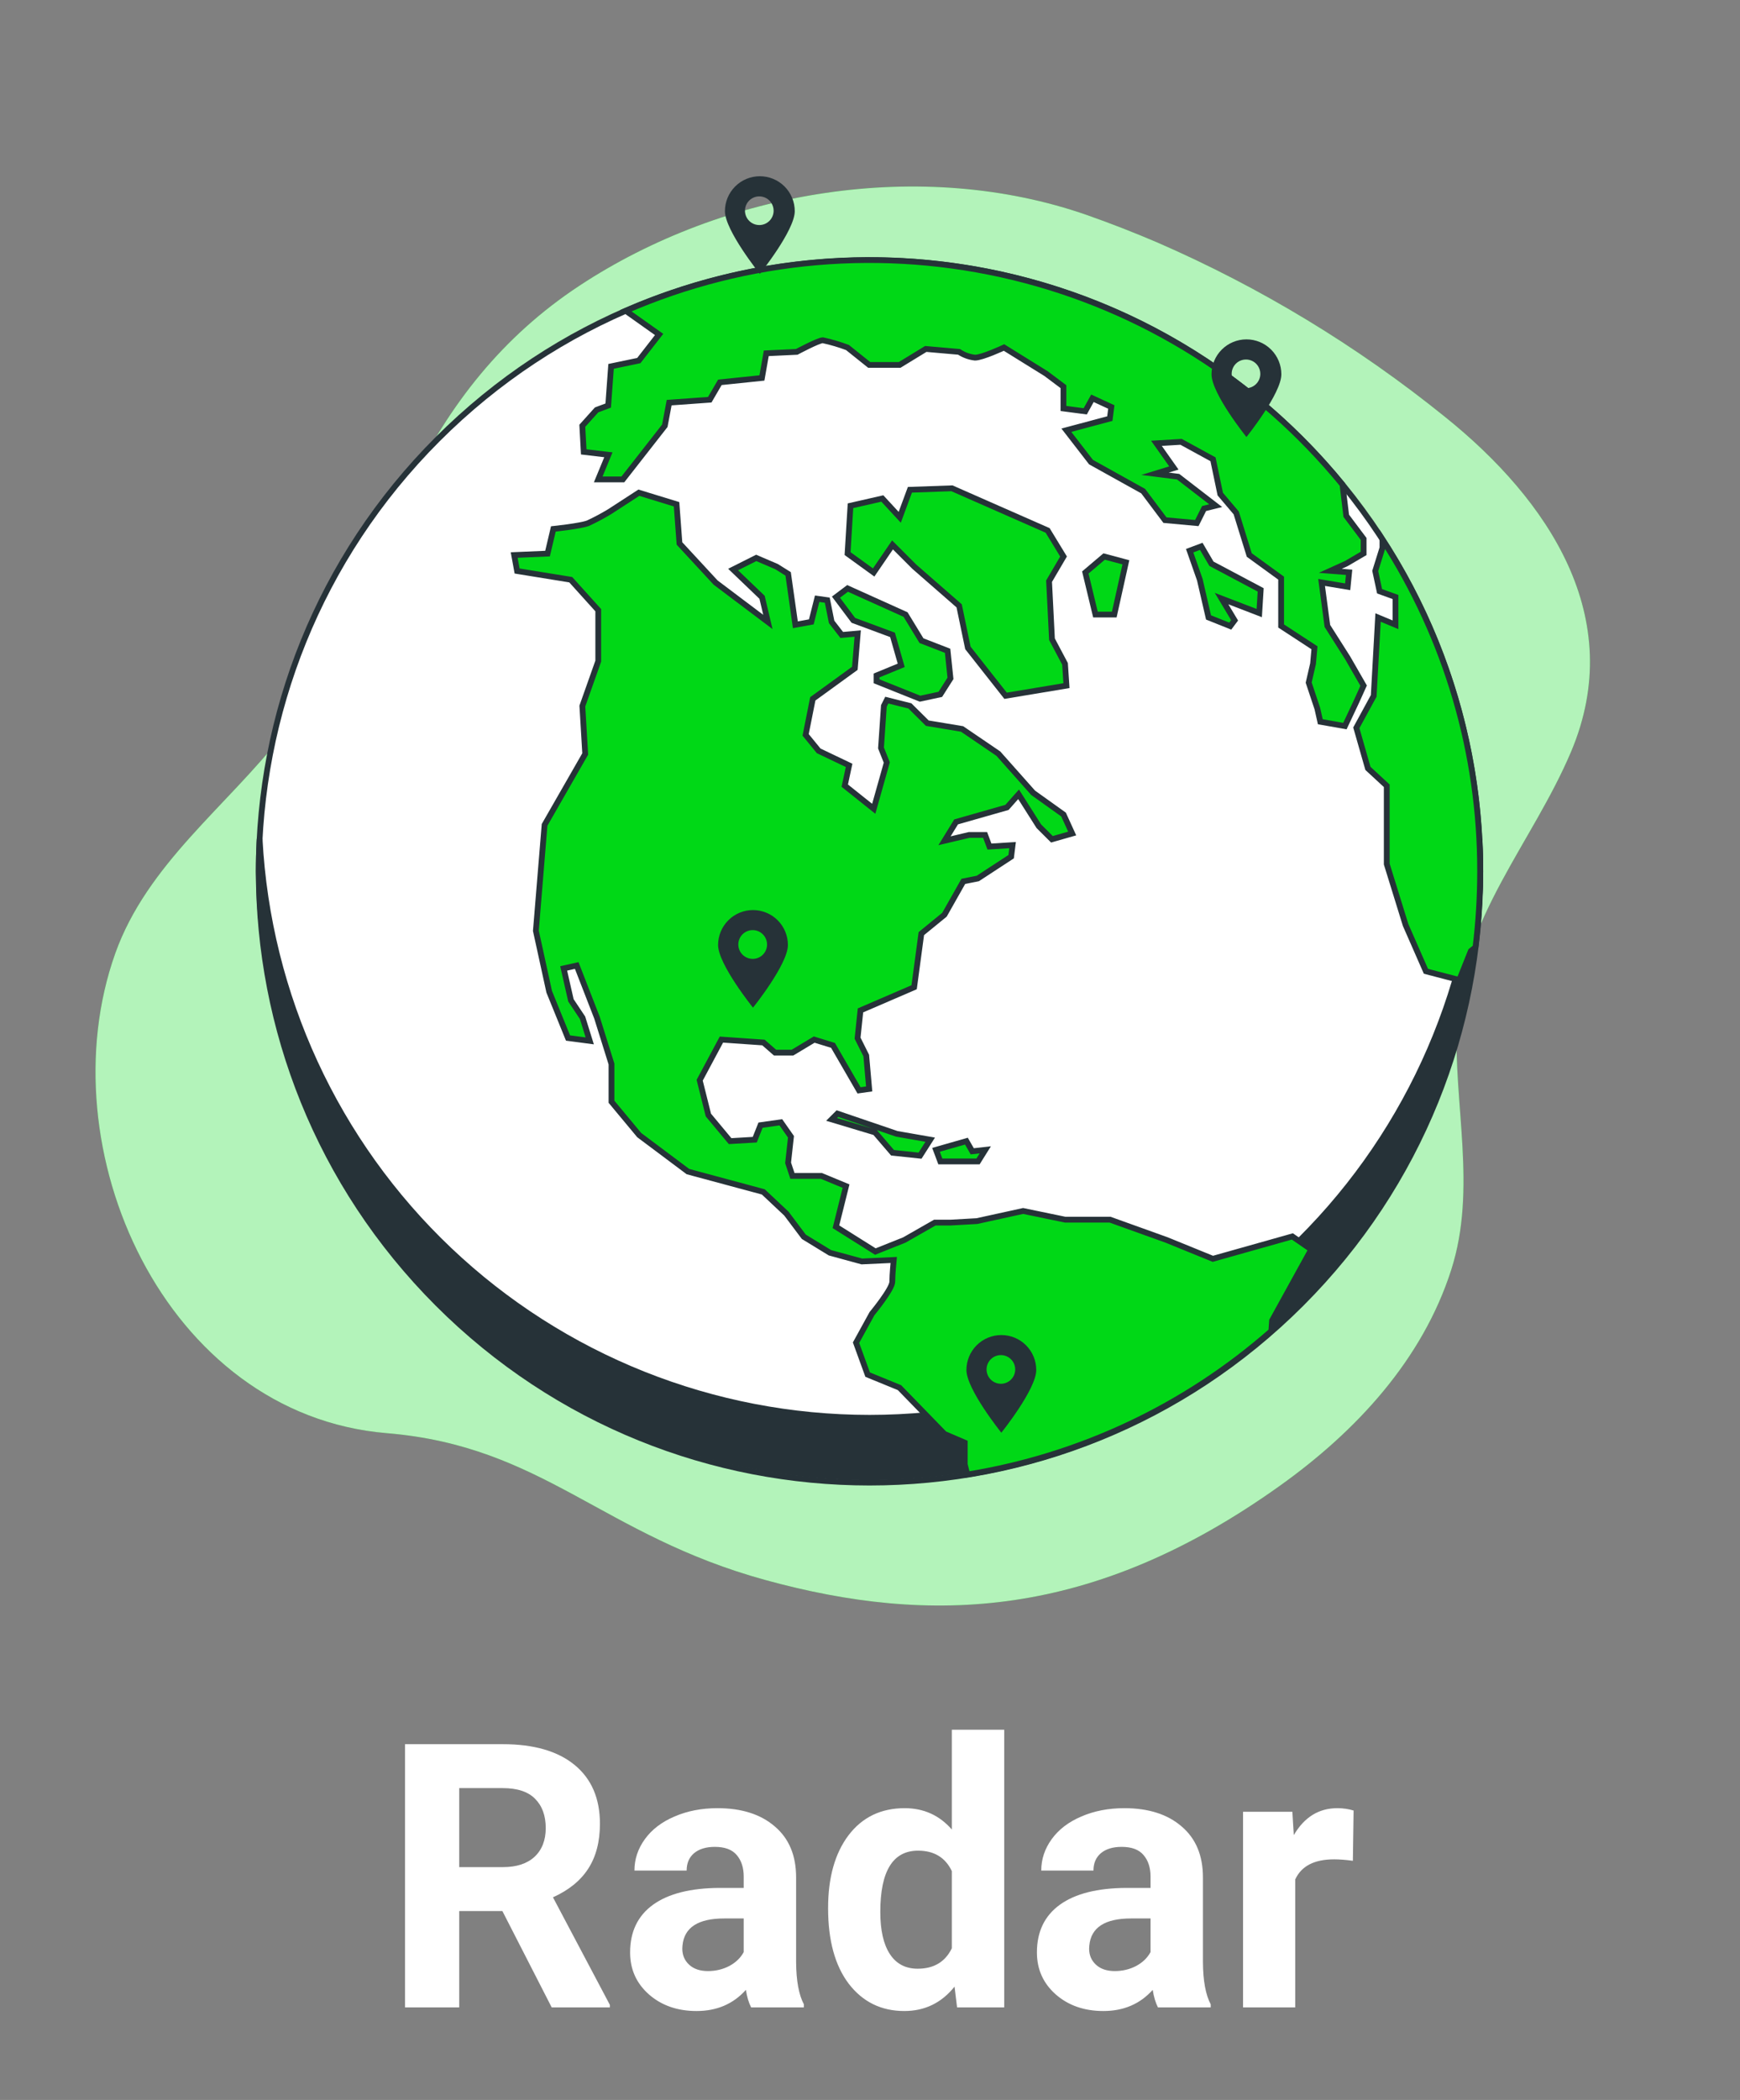 <svg width="301" height="363" viewBox="0 0 301 363" fill="none" xmlns="http://www.w3.org/2000/svg">
<rect x="0" y="0" width="301" height="363" fill="#808080" stroke="none"/>
<path d="M200.236 41.928C196.226 40.211 192.167 38.629 188.06 37.184C159.46 27.2 125.268 32.88 100.204 49.408C86.948 58.152 77.716 69.856 70.837 84.072C63.844 98.528 58.98 114.12 48.972 126.92C39.181 139.456 25.46 149.368 19.941 164.8C7.94 198.512 28.468 244.544 66.916 247.736C94.044 249.992 104.092 265.384 132.516 273.152C160.94 280.92 188.972 280 221.444 256.8C234.556 247.44 246.044 235.104 251.044 219.512C255.548 205.48 251.388 190.824 252.02 176.496C252.82 158.816 265.164 145.568 271.772 129.952C281.58 106.792 267.876 86.424 249.94 72.04C234.795 59.823 218.077 49.696 200.236 41.928Z" fill="#00D816"/>
<path opacity="0.7" d="M200.236 41.928C196.226 40.211 192.167 38.629 188.06 37.184C159.46 27.2 125.268 32.88 100.204 49.408C86.948 58.152 77.716 69.856 70.837 84.072C63.844 98.528 58.98 114.12 48.972 126.92C39.181 139.456 25.46 149.368 19.941 164.8C7.94 198.512 28.468 244.544 66.916 247.736C94.044 249.992 104.092 265.384 132.516 273.152C160.94 280.92 188.972 280 221.444 256.8C234.556 247.44 246.044 235.104 251.044 219.512C255.548 205.48 251.388 190.824 252.02 176.496C252.82 158.816 265.164 145.568 271.772 129.952C281.58 106.792 267.876 86.424 249.94 72.04C234.795 59.823 218.077 49.696 200.236 41.928Z" fill="white"/>
<path d="M225.13 225.337C266.391 184.075 266.391 117.178 225.13 75.917C183.869 34.655 116.971 34.655 75.71 75.917C34.449 117.178 34.449 184.075 75.71 225.337C116.971 266.598 183.869 266.598 225.13 225.337Z" fill="white" stroke="#263238" stroke-miterlimit="10"/>
<path d="M150.42 245.08C123.368 245.079 97.346 234.702 77.716 216.088C58.087 197.473 46.344 172.038 44.908 145.024C44.812 146.88 44.757 148.752 44.757 150.624C44.999 178.488 56.238 205.127 76.026 224.745C95.815 244.362 122.552 255.369 150.416 255.369C178.281 255.369 205.018 244.362 224.806 224.745C244.595 205.127 255.834 178.488 256.076 150.624C256.076 148.741 256.028 146.875 255.932 145.024C254.497 172.038 242.754 197.473 223.124 216.088C203.495 234.702 177.473 245.079 150.42 245.08Z" fill="#263238" stroke="#263238" stroke-miterlimit="10"/>
<path d="M144.612 103.224L147.62 107.232L154.396 109.744L155.9 115.008L151.636 116.76V117.768L159.156 120.776L162.668 120.024L164.42 117.264L163.924 112.496L159.404 110.744L156.652 106.232L146.62 101.712L144.612 103.224Z" fill="#00D816" stroke="#263238" stroke-miterlimit="10"/>
<path d="M209.812 217.6L201.812 214.344L192.028 210.832H184.26L176.988 209.328L168.988 211.08L164.468 211.336H161.716L156.444 214.344L151.428 216.344L144.604 212.056L146.356 205.032L142.1 203.272H137.084L136.332 201.016L136.828 196.504L135.076 194L131.564 194.496L130.564 197.008L126.3 197.256L122.54 192.744L121.036 186.728L124.796 179.704L132.068 180.208L134.076 181.96H137.084L140.844 179.704L144.1 180.704L148.604 188.48L150.356 188.232L149.852 182.464L148.348 179.456L148.852 174.656L158.132 170.656L159.38 161.384L163.38 158.12L166.644 152.352L169.148 151.856L174.916 148.088L175.164 146.088L171.164 146.336L170.412 144.328H167.652L163.388 145.336L165.396 142.072L174.196 139.568L176.204 137.304L179.708 142.824L181.972 145.08L185.476 144.08L183.98 140.8L178.716 137.04L172.7 130.272L166.428 126.008L160.412 125.008L157.404 122.024L153.404 121.024L152.9 122.024L152.404 129.296L153.404 131.808L151.148 139.808L146.132 135.808L146.884 132.304L141.62 129.792L139.364 127.032L140.604 120.8L147.876 115.528L148.372 109.512L145.612 109.76L143.86 107.504L143.108 103.744L141.356 103.496L140.348 107.496L137.588 108L136.34 99.2L134.332 97.944L130.82 96.44L126.82 98.448L131.828 103.248L132.836 107.512L123.804 100.712L117.54 93.944L117.036 87.168L110.516 85.168L105.5 88.424C104.285 89.162 103.03 89.832 101.74 90.432C100.484 90.936 95.724 91.432 95.724 91.432L94.716 95.696L88.948 95.944L89.452 98.704L98.732 100.208L103.492 105.48V114.28L100.74 122.048L101.236 130.328L94.204 142.592L92.7 160.896L95.004 171.432L98.26 179.432L102.02 179.928L100.772 175.928L98.764 172.92L97.508 167.4L99.764 166.896L103.276 175.928L105.78 183.928V190.448L110.58 196.216L119.004 202.52L132.044 206.032L136.044 209.792L139.052 213.792L143.572 216.552L149.084 218.056L154.604 217.8C154.604 217.8 154.356 220.312 154.356 221.568C154.356 222.824 150.844 227.08 150.844 227.08L148.084 232.096L150.092 237.616L155.604 239.872L163.38 247.872L166.892 249.376V253.136L167.332 254.888C186.845 251.726 205.072 243.131 219.924 230.088L220.052 228.272L226.828 215.984L223.564 213.728L209.812 217.6Z" fill="#00D816" stroke="#263238" stroke-miterlimit="10"/>
<path d="M235.892 118.52L233.132 113.72L229.62 108.2L228.62 100.68L233.132 101.432L233.38 98.928L230.124 98.672L232.884 97.424L235.892 95.664V93.16L232.884 89.16L232.236 83.768C217.663 65.935 197.664 53.349 175.281 47.925C152.898 42.502 129.357 44.536 108.236 53.72L114.02 57.816L110.508 62.328L105.708 63.328L105.212 70.104L103.204 70.856L100.732 73.6L100.98 78.112L105.244 78.616L103.484 82.872H107.748L115.004 73.6L115.756 69.6L122.78 69.096L124.532 66.088L131.804 65.336L132.556 61.072L137.828 60.824C137.828 60.824 141.588 58.816 142.34 58.816C143.79 59.131 145.215 59.55 146.604 60.072L150.364 63.08H155.628L160.148 60.32L165.908 60.824C166.736 61.372 167.682 61.715 168.668 61.824C169.924 61.824 173.684 60.072 173.684 60.072L180.956 64.584L183.964 66.84V70.608L187.732 71.104L188.98 68.848L192.244 70.352L191.988 72.36L184.468 74.368L188.732 79.88L197.756 84.896L201.524 89.912L207.036 90.416L208.292 87.904L210.3 87.408L203.804 82.4L199.804 81.896L203.068 80.896L200.052 76.632L204.316 76.376L209.836 79.392L211.092 85.408L213.852 88.664L216.108 95.936L221.62 99.936V108.208L227.388 111.976L227.14 114.728L226.388 117.992L227.892 122.504L228.396 124.76L232.652 125.512L234.66 121.248L235.892 118.52Z" fill="#00D816" stroke="#263238" stroke-miterlimit="10"/>
<path d="M239.148 93.256V94.696L237.9 98.696L238.652 102.208L241.404 103.2V108L238.388 106.744L237.636 120.288L234.628 125.808L236.636 132.824L239.892 135.832V149.36L243.156 159.896L246.668 167.896L252.436 169.4L254.444 164.384L255.244 163.744C255.778 159.386 256.045 154.999 256.044 150.608C256.083 130.258 250.214 110.335 239.148 93.256Z" fill="#00D816" stroke="#263238" stroke-miterlimit="10"/>
<path d="M181.228 91.688L164.676 84.408L157.404 84.664L155.644 89.424L152.636 86.168L147.124 87.424L146.62 95.696L151.132 98.96L154.396 94.192L158.156 97.952L165.924 104.728L167.436 112L173.956 120.272L184.484 118.52L184.236 114.752L181.98 110.496L181.476 100.464L183.98 96.2L181.228 91.688Z" fill="#00D816" stroke="#263238" stroke-miterlimit="10"/>
<path d="M194.764 97.2L191.004 96.2L187.748 98.96L189.5 106.232H192.756L194.764 97.2Z" fill="#00D816" stroke="#263238" stroke-miterlimit="10"/>
<path d="M218.084 101.968L209.564 97.448L207.804 94.44L205.796 95.192L207.556 100.208L209.06 106.728L212.82 108.232L213.572 107.232L211.316 103.472L217.836 105.976L218.084 101.968Z" fill="#00D816" stroke="#263238" stroke-miterlimit="10"/>
<path d="M144.86 192.496L143.86 193.496L151.38 195.752L154.396 199.264L159.156 199.768L160.916 197.008L155.148 196L144.86 192.496Z" fill="#00D816" stroke="#263238" stroke-miterlimit="10"/>
<path d="M167.18 197.256L161.916 198.76L162.668 200.768H169.188L170.444 198.76L168.188 199.016L167.18 197.256Z" fill="#00D816" stroke="#263238" stroke-miterlimit="10"/>
<path d="M131.428 30.464C129.829 30.468 128.297 31.107 127.168 32.239C126.039 33.371 125.404 34.905 125.404 36.504C125.404 39.84 131.444 47.344 131.444 47.344C131.444 47.344 137.484 39.84 137.484 36.504C137.484 35.709 137.328 34.923 137.023 34.189C136.719 33.455 136.272 32.788 135.71 32.227C135.147 31.666 134.479 31.222 133.745 30.919C133.01 30.617 132.223 30.462 131.428 30.464ZM131.348 38.904C130.858 38.904 130.378 38.759 129.971 38.486C129.563 38.214 129.245 37.826 129.057 37.373C128.87 36.92 128.82 36.421 128.916 35.94C129.012 35.459 129.248 35.017 129.595 34.67C129.942 34.324 130.384 34.087 130.865 33.992C131.346 33.896 131.844 33.945 132.298 34.133C132.751 34.321 133.138 34.638 133.411 35.046C133.683 35.454 133.828 35.934 133.828 36.424C133.828 37.082 133.567 37.712 133.102 38.178C132.637 38.643 132.006 38.904 131.348 38.904Z" fill="#263238"/>
<path d="M215.62 58.664C214.019 58.664 212.482 59.3 211.35 60.433C210.217 61.566 209.58 63.102 209.58 64.704C209.58 68.04 215.62 75.544 215.62 75.544C215.62 75.544 221.66 68.04 221.66 64.704C221.66 63.102 221.024 61.566 219.891 60.433C218.759 59.3 217.222 58.664 215.62 58.664ZM215.54 67.104C215.05 67.104 214.57 66.959 214.163 66.686C213.755 66.413 213.437 66.026 213.249 65.573C213.062 65.12 213.012 64.621 213.108 64.14C213.204 63.659 213.44 63.217 213.787 62.87C214.134 62.523 214.576 62.287 215.057 62.192C215.538 62.096 216.036 62.145 216.49 62.333C216.943 62.52 217.33 62.838 217.602 63.246C217.875 63.654 218.02 64.133 218.02 64.624C218.02 65.282 217.759 65.912 217.294 66.378C216.829 66.843 216.198 67.104 215.54 67.104Z" fill="#263238"/>
<path d="M173.22 230.776C171.619 230.776 170.082 231.412 168.949 232.545C167.817 233.678 167.18 235.214 167.18 236.816C167.18 240.152 173.22 247.656 173.22 247.656C173.22 247.656 179.26 240.152 179.26 236.816C179.26 235.214 178.624 233.678 177.491 232.545C176.359 231.412 174.822 230.776 173.22 230.776ZM173.132 239.2C172.642 239.198 172.164 239.052 171.757 238.778C171.35 238.505 171.033 238.117 170.847 237.664C170.66 237.21 170.612 236.712 170.709 236.231C170.806 235.751 171.042 235.31 171.39 234.964C171.737 234.618 172.179 234.382 172.66 234.287C173.14 234.192 173.639 234.242 174.091 234.43C174.544 234.618 174.931 234.935 175.203 235.343C175.475 235.751 175.62 236.23 175.62 236.72C175.62 237.046 175.556 237.369 175.431 237.671C175.306 237.972 175.122 238.246 174.891 238.476C174.66 238.707 174.386 238.889 174.084 239.014C173.782 239.138 173.459 239.201 173.132 239.2Z" fill="#263238"/>
<path d="M130.26 157.312C128.659 157.312 127.122 157.948 125.99 159.081C124.857 160.214 124.22 161.75 124.22 163.352C124.22 166.688 130.26 174.184 130.26 174.184C130.26 174.184 136.3 166.688 136.3 163.352C136.3 162.559 136.144 161.773 135.841 161.041C135.537 160.308 135.092 159.642 134.531 159.081C133.971 158.52 133.305 158.075 132.572 157.772C131.839 157.468 131.054 157.312 130.26 157.312ZM130.204 165.752C129.712 165.752 129.231 165.606 128.822 165.333C128.413 165.059 128.094 164.671 127.906 164.216C127.718 163.761 127.668 163.261 127.764 162.779C127.86 162.296 128.097 161.853 128.445 161.505C128.793 161.157 129.236 160.92 129.719 160.824C130.202 160.728 130.702 160.777 131.157 160.965C131.611 161.154 132 161.473 132.273 161.882C132.547 162.291 132.692 162.772 132.692 163.264C132.694 163.591 132.63 163.915 132.505 164.217C132.381 164.52 132.197 164.794 131.966 165.026C131.735 165.257 131.46 165.44 131.158 165.565C130.855 165.689 130.531 165.753 130.204 165.752Z" fill="#263238"/>
<path d="M86.906 330.344H79.438V347H70.062V301.5H86.969C92.344 301.5 96.49 302.698 99.406 305.094C102.323 307.49 103.781 310.875 103.781 315.25C103.781 318.354 103.104 320.948 101.75 323.031C100.417 325.094 98.385 326.74 95.656 327.969L105.5 346.562V347H95.438L86.906 330.344ZM79.438 322.75H87C89.354 322.75 91.177 322.156 92.469 320.969C93.76 319.76 94.406 318.104 94.406 316C94.406 313.854 93.792 312.167 92.562 310.938C91.354 309.708 89.49 309.094 86.969 309.094H79.438V322.75ZM129.938 347C129.521 346.188 129.219 345.177 129.031 343.969C126.844 346.406 124 347.625 120.5 347.625C117.188 347.625 114.438 346.667 112.25 344.75C110.083 342.833 109 340.417 109 337.5C109 333.917 110.323 331.167 112.969 329.25C115.635 327.333 119.479 326.365 124.5 326.344H128.656V324.406C128.656 322.844 128.25 321.594 127.438 320.656C126.646 319.719 125.385 319.25 123.656 319.25C122.135 319.25 120.938 319.615 120.062 320.344C119.208 321.073 118.781 322.073 118.781 323.344H109.75C109.75 321.385 110.354 319.573 111.562 317.906C112.771 316.24 114.479 314.938 116.688 314C118.896 313.042 121.375 312.562 124.125 312.562C128.292 312.562 131.594 313.615 134.031 315.719C136.49 317.802 137.719 320.74 137.719 324.531V339.188C137.74 342.396 138.188 344.823 139.062 346.469V347H129.938ZM122.469 340.719C123.802 340.719 125.031 340.427 126.156 339.844C127.281 339.24 128.115 338.438 128.656 337.438V331.625H125.281C120.76 331.625 118.354 333.188 118.062 336.312L118.031 336.844C118.031 337.969 118.427 338.896 119.219 339.625C120.01 340.354 121.094 340.719 122.469 340.719ZM143.25 329.844C143.25 324.573 144.427 320.375 146.781 317.25C149.156 314.125 152.396 312.562 156.5 312.562C159.792 312.562 162.51 313.792 164.656 316.25V299H173.719V347H165.562L165.125 343.406C162.875 346.219 159.979 347.625 156.438 347.625C152.458 347.625 149.26 346.062 146.844 342.938C144.448 339.792 143.25 335.427 143.25 329.844ZM152.281 330.5C152.281 333.667 152.833 336.094 153.938 337.781C155.042 339.469 156.646 340.312 158.75 340.312C161.542 340.312 163.51 339.135 164.656 336.781V323.438C163.531 321.083 161.583 319.906 158.812 319.906C154.458 319.906 152.281 323.438 152.281 330.5ZM200.312 347C199.896 346.188 199.594 345.177 199.406 343.969C197.219 346.406 194.375 347.625 190.875 347.625C187.562 347.625 184.812 346.667 182.625 344.75C180.458 342.833 179.375 340.417 179.375 337.5C179.375 333.917 180.698 331.167 183.344 329.25C186.01 327.333 189.854 326.365 194.875 326.344H199.031V324.406C199.031 322.844 198.625 321.594 197.812 320.656C197.021 319.719 195.76 319.25 194.031 319.25C192.51 319.25 191.312 319.615 190.438 320.344C189.583 321.073 189.156 322.073 189.156 323.344H180.125C180.125 321.385 180.729 319.573 181.938 317.906C183.146 316.24 184.854 314.938 187.062 314C189.271 313.042 191.75 312.562 194.5 312.562C198.667 312.562 201.969 313.615 204.406 315.719C206.865 317.802 208.094 320.74 208.094 324.531V339.188C208.115 342.396 208.562 344.823 209.438 346.469V347H200.312ZM192.844 340.719C194.177 340.719 195.406 340.427 196.531 339.844C197.656 339.24 198.49 338.438 199.031 337.438V331.625H195.656C191.135 331.625 188.729 333.188 188.438 336.312L188.406 336.844C188.406 337.969 188.802 338.896 189.594 339.625C190.385 340.354 191.469 340.719 192.844 340.719ZM234.031 321.656C232.802 321.49 231.719 321.406 230.781 321.406C227.365 321.406 225.125 322.562 224.062 324.875V347H215.031V313.188H223.562L223.812 317.219C225.625 314.115 228.135 312.562 231.344 312.562C232.344 312.562 233.281 312.698 234.156 312.969L234.031 321.656Z" fill="white"/>
</svg>
